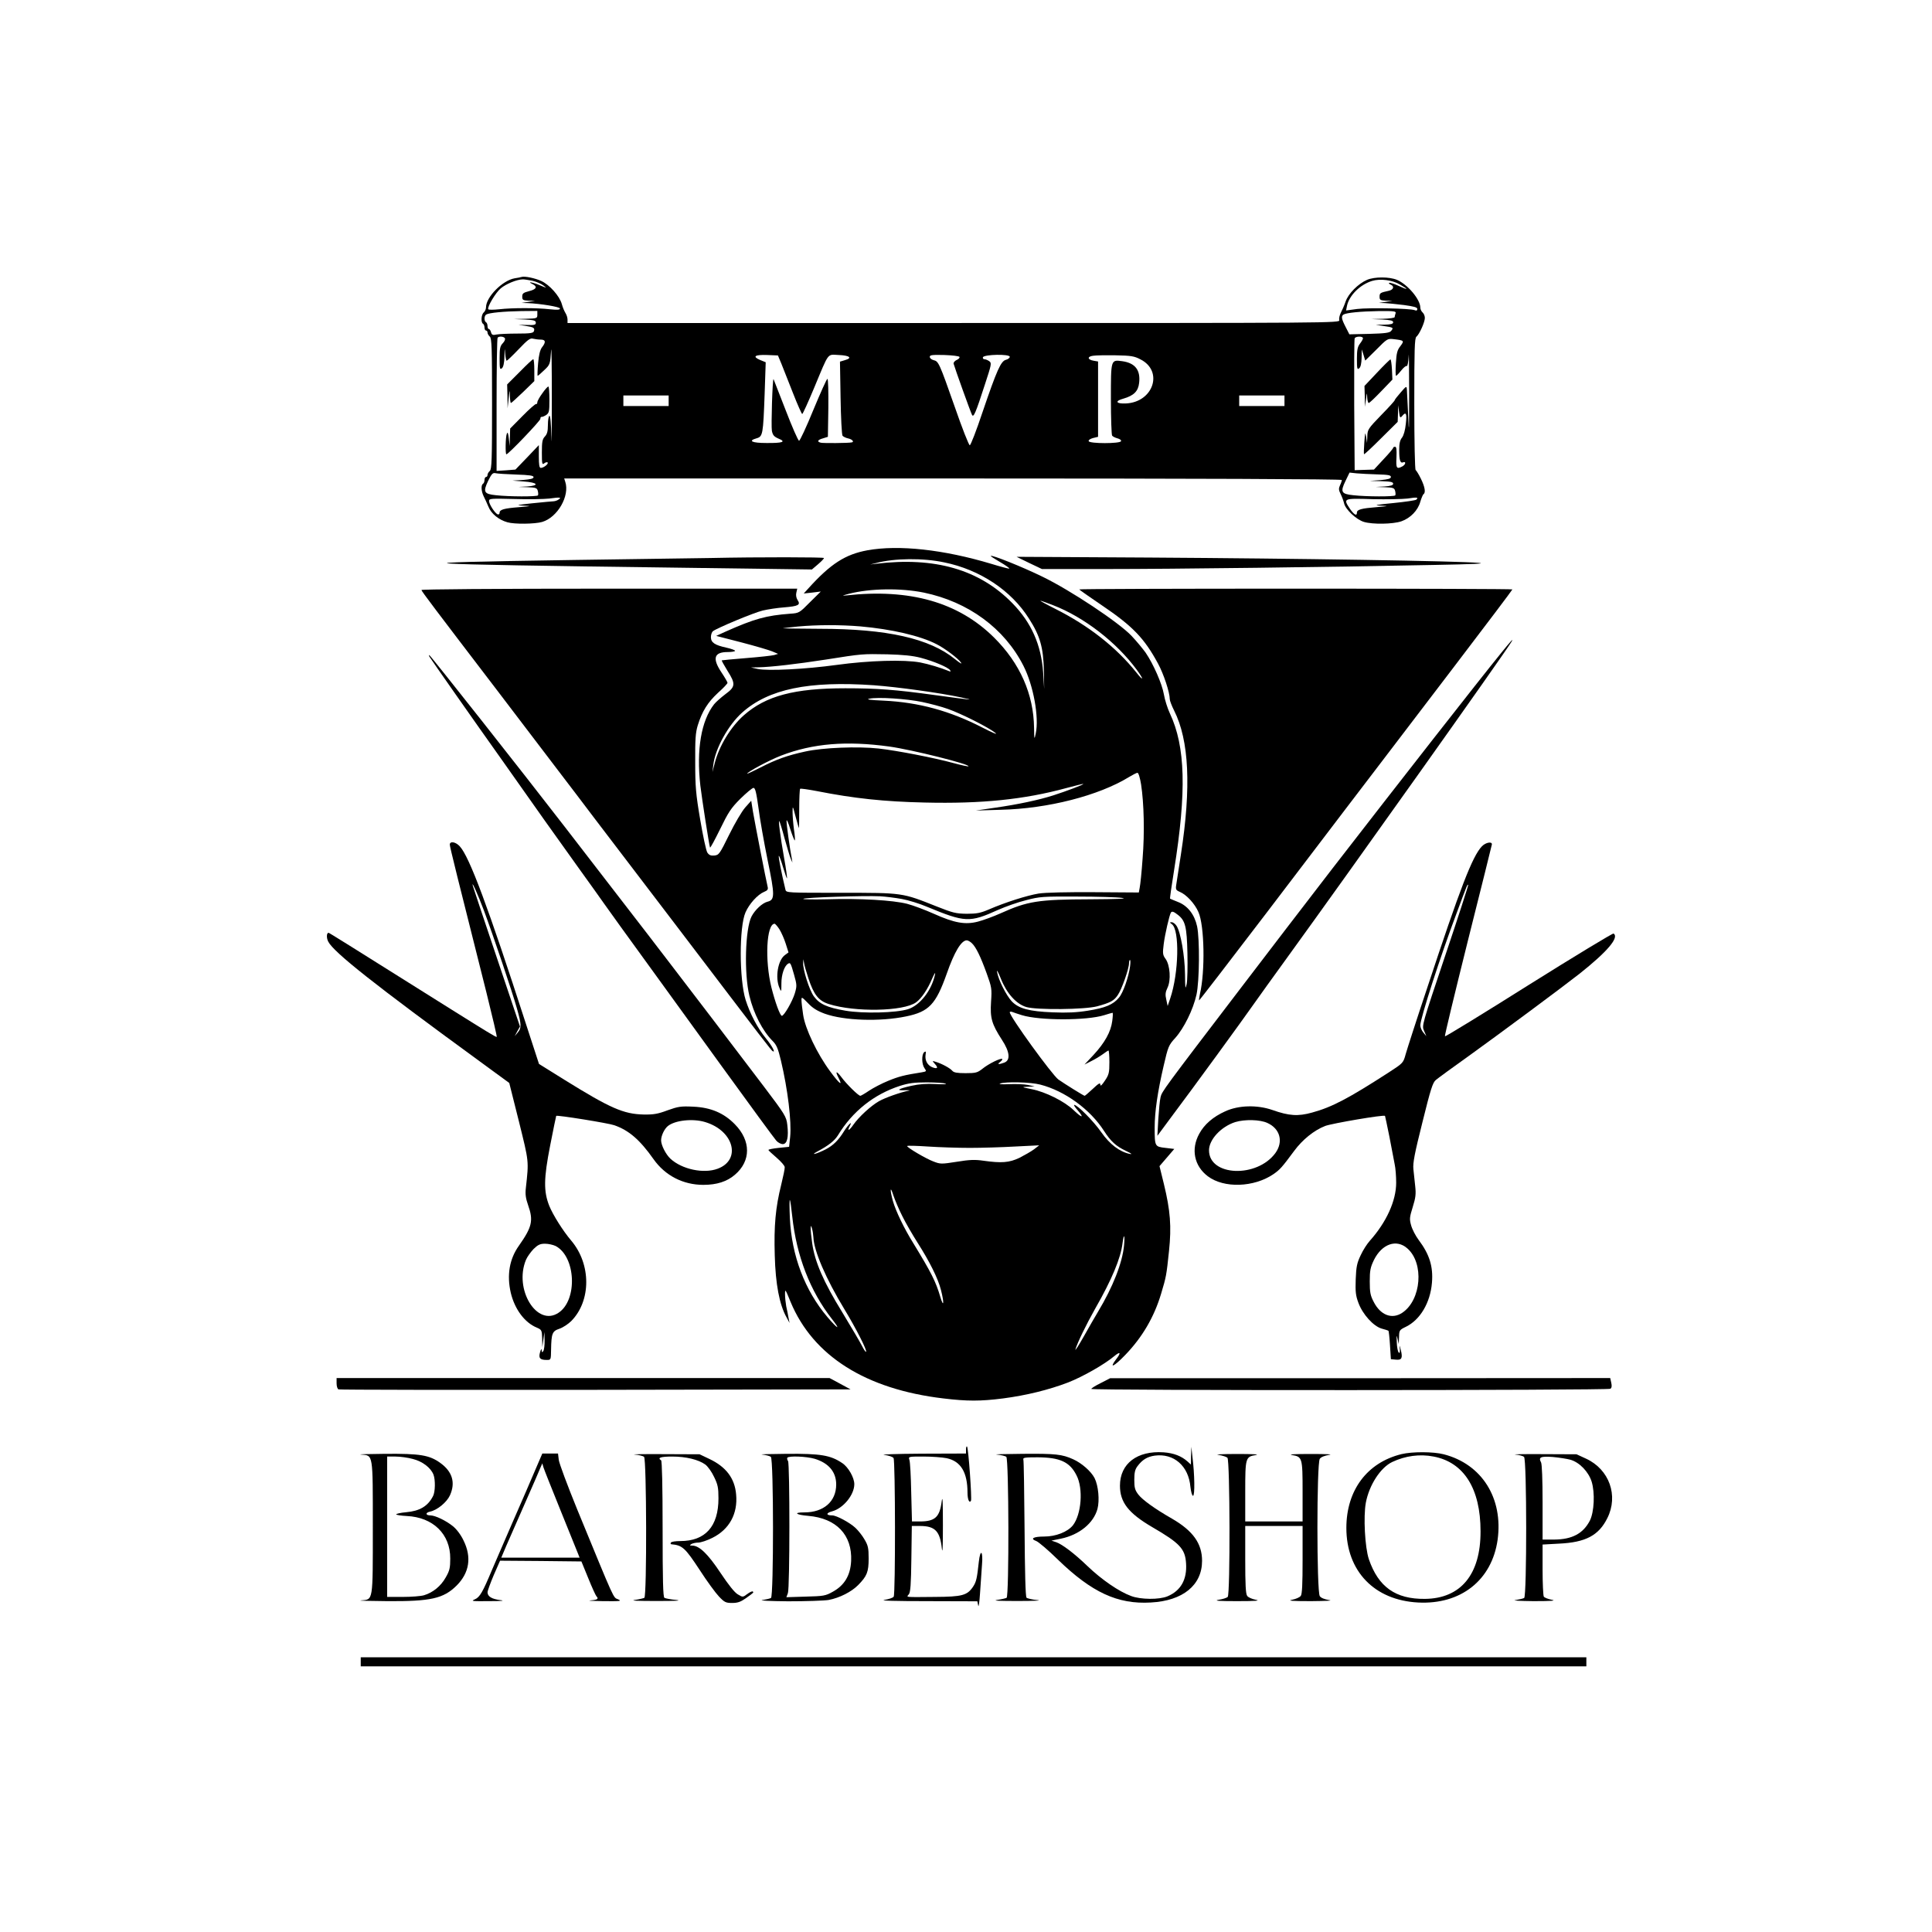 <?xml version="1.0" standalone="no"?>
<!DOCTYPE svg PUBLIC "-//W3C//DTD SVG 20010904//EN"
 "http://www.w3.org/TR/2001/REC-SVG-20010904/DTD/svg10.dtd">
<svg version="1.0" xmlns="http://www.w3.org/2000/svg"
 width="1280pt" height="1280pt" viewBox="0 0 1280 1280"
 preserveAspectRatio="xMidYMid meet">
<g transform="translate(0,1280) scale(0.1,-0.1)"
fill="#000000" stroke="none">
<path d="M3455 10965 c-5 -2 -26 -6 -46 -9 -80 -14 -189 -124 -189 -192 0 -12
-7 -27 -15 -34 -17 -14 -20 -66 -5 -75 6 -3 10 -15 10 -26 0 -10 5 -19 10 -19
6 0 10 -6 10 -14 0 -7 7 -19 15 -26 13 -11 15 -73 15 -445 0 -372 -2 -434 -15
-445 -8 -7 -15 -19 -15 -26 0 -8 -4 -14 -10 -14 -5 0 -10 -9 -10 -19 0 -11 -4
-23 -10 -26 -14 -9 -12 -49 4 -82 8 -15 22 -47 32 -70 18 -46 68 -87 125 -103
47 -14 183 -12 231 2 102 30 184 173 153 266 l-7 22 2576 0 c1626 0 2576 -4
2576 -10 0 -5 -5 -21 -12 -35 -10 -22 -9 -32 4 -58 9 -18 19 -45 23 -62 9 -40
81 -108 132 -123 58 -17 190 -15 247 4 60 21 110 72 126 130 7 24 17 47 21 50
16 10 9 49 -17 102 -14 29 -30 54 -35 58 -5 3 -9 188 -9 438 0 361 2 436 14
445 20 17 56 96 56 125 0 13 -7 29 -15 36 -8 7 -15 21 -15 32 0 54 -84 154
-155 184 -51 21 -148 21 -198 0 -59 -26 -124 -91 -142 -144 -9 -26 -24 -60
-32 -75 -8 -16 -13 -37 -10 -48 5 -19 -31 -19 -2554 -19 l-2559 0 0 23 c0 12
-6 31 -13 42 -7 11 -19 38 -25 61 -15 53 -81 127 -135 152 -41 19 -111 34
-132 27z m72 -25 c26 -6 59 -20 73 -31 25 -19 24 -19 -23 1 -50 21 -89 27 -49
8 35 -17 26 -35 -23 -47 -38 -10 -45 -15 -45 -36 0 -22 4 -25 43 -27 l42 -1
-45 -7 -45 -7 39 -1 c89 -4 216 -25 216 -36 0 -9 -18 -10 -67 -5 -87 10 -249
10 -336 0 -38 -4 -70 -4 -72 0 -9 14 49 111 83 139 35 29 105 58 144 59 9 1
39 -4 65 -9z m5748 -25 c61 -35 56 -39 -11 -8 -30 14 -58 22 -61 19 -3 -3 2
-8 11 -12 25 -10 19 -33 -11 -40 -59 -13 -63 -15 -63 -40 0 -21 5 -24 43 -26
l42 -1 -45 -7 -45 -7 39 -1 c22 -1 79 -7 128 -13 66 -9 88 -15 88 -26 0 -10
-6 -13 -17 -8 -30 12 -304 17 -381 8 l-74 -10 6 30 c14 69 87 142 167 166 53
16 134 6 184 -24z m-5715 -200 c0 -24 -2 -25 -77 -27 l-78 -2 73 -3 c60 -3 72
-7 72 -21 0 -14 -9 -17 -57 -15 l-58 1 47 -7 c54 -8 63 -14 55 -36 -5 -12 -26
-15 -110 -15 -58 0 -119 -3 -136 -6 -27 -6 -33 -3 -38 15 -3 11 -9 21 -14 21
-5 0 -9 9 -9 19 0 11 -4 23 -10 26 -14 8 -13 42 1 51 19 12 118 21 232 23
l107 1 0 -25z m5686 9 c-3 -9 -6 -20 -6 -25 0 -5 -35 -10 -77 -11 l-78 -2 73
-3 c55 -3 72 -7 72 -18 0 -11 -14 -15 -57 -16 l-58 -1 53 -8 c63 -9 66 -11 49
-32 -10 -13 -38 -17 -145 -20 l-132 -3 -25 49 c-28 54 -30 71 -14 82 20 12
113 21 233 23 104 1 117 -1 112 -15z m-5901 -165 c4 -6 -2 -21 -14 -33 -18
-19 -21 -35 -21 -100 0 -69 2 -77 15 -66 10 8 16 34 17 79 1 56 2 59 5 19 2
-27 7 -48 10 -48 3 0 39 34 79 76 61 64 77 76 96 70 13 -3 35 -6 51 -6 32 0
35 -17 8 -51 -13 -17 -21 -50 -26 -106 -4 -46 -5 -83 -3 -83 3 0 22 17 44 38
38 36 39 39 45 127 3 50 5 -92 5 -315 0 -223 -2 -338 -3 -257 -2 93 -7 146
-13 142 -6 -3 -10 -31 -10 -61 0 -41 -5 -60 -20 -76 -17 -18 -20 -36 -20 -106
0 -75 2 -83 15 -72 9 7 19 10 23 6 8 -9 -26 -36 -45 -36 -10 0 -13 20 -13 76
l0 75 -77 -81 -78 -81 -62 -5 -63 -4 0 438 c0 241 3 442 7 445 10 11 41 8 48
-4z m5685 0 c0 -6 -9 -22 -20 -36 -16 -21 -20 -41 -20 -101 0 -65 2 -73 15
-62 10 8 15 32 16 69 l1 56 12 -37 11 -37 74 73 c71 72 74 74 115 69 69 -8 71
-10 44 -46 -21 -26 -26 -47 -30 -114 -3 -46 -2 -83 1 -83 3 0 19 16 34 35 16
20 32 33 37 30 5 -3 11 27 13 67 1 40 3 -69 3 -242 0 -256 -1 -286 -6 -160 -4
85 -8 166 -9 180 -2 24 -4 23 -41 -20 -22 -25 -40 -48 -40 -52 0 -4 -40 -48
-90 -99 -85 -88 -90 -95 -91 -138 l-2 -46 -6 40 c-6 36 -7 32 -12 -35 -3 -41
-4 -77 -2 -79 2 -3 53 45 113 105 l110 109 2 55 1 55 6 -44 c5 -39 8 -42 20
-28 26 32 33 19 25 -50 -4 -42 -14 -77 -25 -92 -14 -17 -19 -40 -19 -82 0 -68
7 -90 26 -82 21 8 17 -15 -5 -27 -38 -20 -43 -13 -39 60 2 51 0 70 -9 70 -7 0
-13 -3 -13 -7 0 -5 -29 -39 -64 -76 l-63 -68 -64 -2 -64 -2 -3 430 c-1 237 0
436 3 443 5 15 55 16 55 1z m-3853 -169 c12 -30 47 -118 77 -195 30 -77 58
-139 61 -138 4 1 40 80 80 176 100 240 84 218 162 215 73 -3 92 -20 41 -34
l-33 -10 4 -239 c2 -132 8 -245 13 -252 5 -6 23 -15 39 -18 26 -6 40 -23 22
-26 -23 -5 -191 -6 -205 -2 -28 7 -21 19 15 29 l32 10 3 192 c1 106 -1 192 -6
192 -5 0 -46 -92 -93 -205 -46 -113 -89 -205 -95 -205 -6 0 -46 91 -89 203
-43 111 -79 203 -80 205 -7 8 -17 -311 -11 -343 6 -28 14 -38 44 -51 52 -21
29 -30 -80 -29 -96 0 -125 14 -66 31 42 12 44 24 54 296 l7 208 -37 15 c-54
23 -35 36 47 33 l71 -3 23 -55z m1180 45 c2 -6 -7 -15 -19 -20 -13 -6 -22 -17
-20 -25 6 -24 113 -323 122 -339 10 -19 24 12 85 201 44 134 46 143 29 155
-10 7 -24 13 -32 13 -7 0 -12 6 -10 13 7 19 178 23 178 3 0 -7 -12 -17 -26
-20 -33 -9 -59 -66 -155 -348 -40 -120 -78 -218 -84 -218 -6 0 -51 114 -99
253 -104 296 -108 303 -141 311 -14 4 -25 13 -25 22 0 12 16 14 97 12 53 -2
98 -7 100 -13z m1199 -16 c154 -78 85 -284 -97 -292 -66 -3 -75 16 -16 32 69
20 98 49 104 104 10 85 -26 132 -112 144 -76 10 -75 13 -75 -251 0 -127 4
-236 8 -242 4 -6 20 -14 35 -18 16 -4 27 -12 24 -19 -5 -17 -209 -17 -214 0
-3 7 10 16 29 21 l33 8 0 250 0 249 -29 5 c-42 7 -44 28 -4 33 18 3 85 4 149
3 102 -2 123 -5 165 -27z m-3126 -274 l0 -35 -150 0 -150 0 0 35 0 35 150 0
150 0 0 -35z m4080 0 l0 -35 -150 0 -150 0 0 35 0 35 150 0 150 0 0 -35z
m-5090 -489 c89 -3 115 -7 115 -17 0 -10 -20 -15 -70 -19 l-70 -4 74 -6 c93
-6 109 -27 24 -33 l-58 -3 61 -2 c54 -2 62 -5 67 -24 3 -12 4 -25 1 -30 -6 -9
-190 -9 -278 1 -80 8 -87 22 -52 95 23 47 31 55 49 51 12 -3 74 -7 137 -9z
m5705 1 c72 -2 90 -5 90 -17 0 -11 -17 -16 -70 -21 l-70 -5 78 -2 c60 -2 77
-5 77 -17 0 -10 -16 -15 -57 -18 l-58 -3 61 -2 c54 -2 62 -5 67 -24 3 -12 4
-25 1 -30 -6 -9 -190 -9 -278 1 -80 8 -87 22 -52 94 l27 56 47 -5 c26 -2 88
-6 137 -7z m-5425 -167 c-8 -6 -22 -10 -30 -11 -8 0 -71 -6 -140 -13 -107 -11
-116 -14 -65 -16 59 -3 58 -3 -25 -10 -101 -8 -130 -16 -130 -37 0 -8 -6 -13
-12 -11 -18 6 -58 67 -58 89 0 16 12 17 168 13 92 -3 196 -1 232 3 69 10 84 8
60 -7z m5684 0 c-5 -5 -74 -15 -154 -23 -115 -11 -132 -15 -85 -17 59 -3 58
-3 -25 -10 -100 -8 -130 -16 -130 -36 0 -25 -18 -15 -45 23 -48 72 -47 72 148
66 94 -2 199 0 232 4 64 10 74 8 59 -7z"/>
<path d="M3443 10336 l-83 -83 2 -79 1 -79 7 65 c6 60 7 62 8 18 1 -27 4 -48
7 -48 3 0 39 33 80 72 l75 73 0 72 c0 40 -3 73 -7 73 -5 0 -45 -38 -90 -84z"/>
<path d="M3593 10194 c-18 -24 -33 -51 -33 -59 0 -8 -4 -14 -9 -12 -5 1 -46
-35 -90 -80 l-81 -82 -2 -58 -1 -58 -6 50 c-4 36 -8 45 -13 32 -9 -21 -11
-137 -3 -137 13 0 225 222 225 235 0 8 3 14 8 13 4 -1 17 4 30 12 20 14 22 23
22 102 0 49 -3 88 -7 87 -5 0 -23 -20 -40 -45z"/>
<path d="M9123 10331 l-83 -88 2 -69 1 -69 7 50 c6 46 7 47 8 13 1 -21 6 -38
10 -38 5 0 42 35 83 78 l74 77 -3 68 c-2 37 -7 67 -10 66 -4 -1 -44 -40 -89
-88z"/>
<path d="M5746 9154 c-146 -27 -243 -89 -391 -253 l-30 -33 56 6 57 7 -72 -71
c-70 -71 -72 -72 -131 -76 -159 -12 -236 -33 -431 -120 l-59 -27 167 -43 c92
-24 184 -51 205 -60 l38 -16 -26 -8 c-15 -4 -98 -13 -185 -20 -88 -7 -160 -14
-162 -15 -2 -2 15 -32 37 -68 56 -88 54 -107 -13 -156 -29 -22 -63 -52 -75
-67 -85 -109 -118 -299 -91 -539 10 -84 57 -388 64 -410 2 -5 31 49 66 120 55
113 72 140 135 203 40 39 79 72 87 72 12 0 19 -31 33 -132 9 -73 37 -230 61
-348 48 -232 48 -262 -1 -274 -35 -9 -83 -54 -106 -98 -42 -82 -50 -379 -14
-526 28 -117 87 -232 154 -299 26 -26 36 -50 55 -130 45 -189 71 -403 61 -505
l-7 -66 -69 -7 c-38 -4 -69 -10 -68 -14 0 -3 25 -26 54 -51 29 -25 54 -53 54
-63 1 -10 -10 -62 -23 -115 -38 -152 -49 -273 -43 -470 5 -190 31 -325 77
-408 l21 -39 -7 35 c-3 19 -10 53 -15 75 -4 22 -8 58 -8 80 0 38 2 35 37 -51
149 -358 498 -578 1012 -639 158 -19 246 -19 395 0 154 20 304 57 432 106 97
38 241 120 305 174 41 34 47 24 13 -20 -50 -66 -15 -50 60 28 113 117 192 252
238 407 33 110 35 119 52 282 17 163 9 267 -34 444 l-29 118 49 57 49 57 -59
7 c-70 8 -71 9 -71 135 0 103 19 235 60 411 29 125 32 134 77 183 57 64 118
187 140 286 20 92 22 367 4 453 -17 78 -62 136 -126 161 -28 11 -51 21 -53 22
-2 1 10 87 27 191 83 520 75 817 -28 1036 -16 34 -34 91 -40 127 -12 69 -69
200 -121 276 -18 25 -59 75 -93 111 -84 89 -404 302 -592 393 -131 64 -333
145 -341 137 -2 -2 26 -20 62 -41 36 -21 63 -40 61 -43 -3 -2 -56 12 -118 31
-316 95 -614 128 -823 90z m510 -80 c236 -48 444 -186 561 -372 74 -115 95
-191 99 -342 l2 -125 -7 110 c-13 184 -78 330 -204 459 -218 223 -514 308
-902 261 l-40 -5 40 10 c123 32 310 34 451 4z m-136 -200 c295 -61 535 -237
661 -486 66 -130 104 -340 81 -448 -9 -43 -10 -41 -11 37 -3 224 -93 428 -265
599 -236 234 -558 326 -981 279 -30 -3 -25 -1 19 11 141 36 343 39 496 8z
m858 -84 c204 -79 419 -245 553 -427 48 -65 47 -81 -1 -20 -135 169 -317 312
-540 424 -58 29 -101 53 -97 53 4 0 42 -13 85 -30z m-1278 -140 c205 -18 397
-62 505 -118 54 -27 143 -94 162 -122 9 -13 -9 -2 -40 23 -168 137 -450 201
-895 201 -138 1 -249 2 -244 4 4 1 48 6 97 11 128 12 282 12 415 1z m400 -208
c87 -23 184 -64 195 -83 6 -9 3 -10 -11 -4 -51 21 -131 45 -187 56 -107 20
-341 13 -552 -16 -211 -29 -456 -41 -525 -27 l-45 10 51 1 c86 2 249 21 444
51 246 39 243 38 410 35 104 -3 166 -9 220 -23z m-310 -182 c160 -12 435 -50
575 -80 101 -22 86 -20 -172 15 -260 36 -383 45 -593 45 -337 0 -526 -50 -672
-179 -87 -77 -164 -204 -193 -318 l-15 -58 6 49 c13 107 99 263 191 345 175
156 440 211 873 181z m320 -111 c52 -11 129 -31 170 -46 87 -30 271 -123 315
-159 17 -14 -19 1 -85 35 -215 111 -423 168 -655 179 -92 4 -120 8 -95 13 55
12 245 0 350 -22z m-218 -295 c150 -21 538 -118 524 -131 -2 -2 -46 7 -97 21
-132 36 -375 83 -499 97 -138 15 -367 6 -485 -20 -119 -26 -192 -52 -297 -106
-49 -25 -88 -43 -88 -41 0 11 147 90 225 120 211 81 433 99 717 60z m1668
-251 c19 -124 24 -320 10 -491 -6 -87 -15 -173 -19 -192 l-6 -33 -295 2 c-187
1 -322 -2 -369 -9 -78 -13 -220 -58 -331 -106 -54 -23 -79 -28 -145 -28 -72 1
-92 6 -198 48 -231 92 -223 91 -635 91 -355 0 -363 0 -368 20 -26 107 -49 225
-44 225 3 0 16 -34 28 -76 13 -42 24 -75 26 -73 2 2 -6 63 -19 134 -26 147
-39 252 -32 245 3 -3 19 -54 35 -115 17 -60 35 -121 41 -135 l11 -25 -4 26
c-13 64 -36 231 -35 251 0 13 12 -12 25 -56 14 -43 27 -76 30 -74 2 3 0 36 -6
74 -5 38 -9 89 -9 114 0 44 1 43 20 -30 11 -41 21 -76 22 -77 1 -1 2 56 2 127
0 71 3 131 6 134 3 3 52 -4 110 -15 248 -49 447 -70 715 -76 377 -9 660 20
939 96 60 16 111 29 112 27 4 -4 -113 -48 -197 -75 -96 -31 -238 -61 -385 -82
l-130 -19 165 5 c312 7 650 94 850 217 25 15 50 28 56 28 7 0 17 -34 24 -77z
m-1585 -759 c44 -8 118 -31 165 -51 254 -105 283 -107 473 -21 48 21 131 51
185 64 91 24 111 25 337 24 132 0 267 -4 300 -9 39 -5 -33 -8 -210 -9 -347 -1
-416 -12 -596 -93 -47 -21 -115 -46 -150 -55 -84 -22 -156 -9 -292 52 -56 25
-135 55 -177 66 -94 24 -314 37 -532 30 -90 -2 -160 -1 -156 3 9 9 403 22 508
17 36 -2 101 -10 145 -18z m1830 -106 c48 -38 58 -78 62 -253 2 -88 0 -180 -5
-205 -9 -39 -10 -31 -11 65 -1 119 -29 281 -56 321 -8 13 -23 24 -32 24 -15 0
-15 -1 1 -13 52 -38 46 -324 -11 -492 l-17 -50 -9 42 c-8 33 -6 50 8 79 24 50
17 148 -12 190 -20 27 -21 37 -13 100 8 64 37 189 47 207 7 12 19 8 48 -15z
m-2641 -95 c13 -21 32 -64 42 -96 l18 -57 -23 -17 c-47 -33 -67 -149 -37 -218
12 -29 13 -28 13 30 0 58 19 115 44 130 15 10 18 5 40 -73 19 -67 19 -75 5
-123 -16 -53 -71 -149 -86 -149 -12 0 -45 92 -69 187 -45 182 -33 422 21 423
4 0 19 -17 32 -37z m1276 -93 c27 -27 56 -86 97 -199 33 -92 35 -100 29 -188
-7 -107 4 -147 72 -252 52 -79 58 -135 16 -151 -37 -14 -51 -12 -28 4 10 8 17
17 14 20 -9 8 -89 -31 -130 -64 -34 -27 -45 -30 -113 -30 -56 0 -78 4 -88 16
-14 17 -69 47 -109 59 -25 8 -25 8 -6 -14 24 -26 17 -35 -17 -22 -32 13 -50
45 -45 82 4 23 2 26 -9 18 -18 -15 -17 -80 2 -106 15 -21 14 -22 -22 -28 -109
-17 -149 -27 -219 -56 -42 -17 -99 -47 -126 -65 -28 -19 -54 -34 -58 -34 -13
0 -92 78 -125 123 -33 44 -44 43 -20 -3 31 -60 7 -42 -55 42 -86 116 -166 283
-179 375 -6 39 -11 83 -11 97 0 23 2 22 43 -20 31 -33 60 -51 111 -70 128 -46
366 -54 539 -18 151 31 197 79 269 282 51 146 97 222 133 222 8 0 24 -9 35
-20z m-1084 -232 c36 -109 68 -149 135 -170 173 -55 494 -49 578 11 36 26 76
85 107 158 14 32 22 45 19 28 -22 -106 -100 -206 -179 -231 -79 -25 -299 -30
-415 -10 -122 21 -172 44 -209 95 -30 41 -73 177 -71 222 l2 24 4 -25 c2 -14
15 -60 29 -102z m2131 80 c-10 -73 -46 -176 -74 -208 -38 -46 -91 -68 -205
-86 -73 -12 -139 -15 -233 -11 -157 6 -226 25 -272 73 -36 39 -88 141 -97 194
-4 20 7 1 25 -44 39 -98 102 -168 169 -188 70 -20 387 -17 469 5 88 24 112 37
137 75 26 37 74 175 74 210 0 12 3 22 6 22 4 0 4 -19 1 -42z m-716 -324 c118
-36 428 -36 544 0 28 9 53 16 56 16 3 0 2 -24 -2 -54 -9 -72 -50 -145 -124
-225 l-60 -64 45 23 c25 12 59 33 77 46 17 13 34 24 37 24 3 0 6 -35 6 -77 0
-70 -3 -83 -30 -123 -20 -30 -30 -39 -30 -26 0 15 -11 9 -50 -28 -27 -25 -51
-46 -54 -46 -6 0 -134 80 -174 108 -42 31 -322 417 -322 445 0 5 8 6 18 2 9
-4 38 -13 63 -21z m-506 -453 c11 -5 -18 -6 -66 -3 -61 3 -109 0 -162 -12 -89
-20 -105 -32 -39 -29 26 1 36 -1 22 -3 -55 -11 -157 -47 -197 -70 -54 -31
-133 -104 -168 -154 -29 -42 -45 -48 -25 -10 21 39 -8 12 -37 -33 -38 -62 -73
-96 -123 -122 -59 -30 -108 -43 -55 -14 74 39 115 72 137 108 96 158 238 271
411 327 57 18 94 23 177 23 58 0 114 -4 125 -8z m628 -7 c162 -42 329 -163
421 -306 45 -70 80 -102 146 -133 36 -17 45 -24 25 -20 -67 14 -132 63 -189
144 -50 72 -158 181 -179 181 -5 0 5 -16 23 -36 46 -53 29 -53 -27 1 -60 58
-186 121 -278 139 -68 14 -69 14 -25 16 l45 2 -45 10 c-25 5 -81 7 -125 5 -44
-2 -71 0 -60 4 36 14 204 10 268 -7z m-468 -419 c77 0 212 4 300 9 l160 8 -35
-27 c-19 -14 -63 -39 -96 -56 -68 -32 -118 -36 -239 -19 -55 8 -91 7 -176 -7
-102 -16 -109 -16 -155 2 -49 18 -174 92 -174 102 0 4 62 2 138 -3 75 -5 200
-9 277 -9z m-447 -452 c22 -45 68 -124 101 -176 81 -127 136 -238 155 -313 22
-85 19 -123 -4 -47 -30 103 -61 163 -180 358 -61 98 -115 211 -134 277 -21 75
-19 108 3 38 10 -30 36 -92 59 -137z m-729 -3 c28 -260 118 -494 263 -679 61
-78 39 -68 -30 13 -150 177 -237 406 -249 656 -3 69 -3 123 0 120 3 -3 10 -52
16 -110z m140 -137 c3 -89 82 -274 206 -478 77 -127 151 -273 143 -281 -3 -3
-15 15 -27 39 -12 24 -71 124 -131 223 -124 201 -182 335 -199 457 -6 43 -11
88 -10 100 1 20 2 20 9 -3 4 -14 8 -39 9 -57z m2058 -55 c-11 -115 -74 -275
-172 -438 -18 -30 -61 -104 -95 -165 -34 -60 -59 -99 -55 -85 13 44 70 162
131 270 110 192 169 334 181 433 9 70 17 57 10 -15z"/>
<path d="M4705 9103 c-66 -1 -473 -7 -905 -13 -1262 -19 -1155 -27 692 -51
l887 -12 40 34 c22 19 40 37 40 42 1 6 -427 7 -754 0z"/>
<path d="M6819 9070 l84 -40 426 0 c440 0 1499 13 2166 27 270 5 357 9 300 14
-128 12 -1203 29 -2170 35 l-890 5 84 -41z"/>
<path d="M2792 8891 c3 -11 93 -130 498 -660 146 -191 328 -431 405 -532 77
-101 190 -249 250 -329 61 -80 306 -401 545 -715 587 -772 619 -813 629 -819
22 -14 -4 35 -45 85 -55 67 -105 163 -134 254 -43 138 -43 484 -1 580 25 57
80 118 123 136 23 9 28 17 24 33 -11 45 -85 425 -97 496 l-12 75 -40 -45 c-22
-25 -69 -105 -106 -180 -63 -128 -68 -135 -98 -138 -24 -2 -35 2 -47 20 -8 13
-29 111 -47 218 -29 170 -33 219 -33 380 -1 152 2 196 17 245 29 93 66 152
134 215 35 31 63 61 63 66 0 5 -18 36 -40 69 -62 93 -50 135 41 135 27 0 49 4
49 8 0 5 -26 14 -57 21 -78 17 -103 34 -103 70 0 16 6 33 13 39 27 21 271 123
330 137 34 8 98 18 142 21 95 8 111 16 89 49 -9 14 -12 33 -8 49 l6 26 -1247
0 c-773 0 -1245 -4 -1243 -9z"/>
<path d="M7150 8895 c0 -2 67 -49 148 -104 206 -139 283 -219 374 -387 38 -70
78 -192 78 -236 0 -10 13 -44 29 -76 99 -196 114 -507 45 -952 -14 -91 -28
-181 -31 -201 -5 -32 -2 -37 24 -48 43 -18 99 -78 123 -134 40 -89 45 -394 10
-542 -5 -22 -7 -41 -6 -43 2 -1 203 260 447 580 244 321 477 626 516 678 40
52 133 174 206 270 73 96 307 403 520 682 213 279 387 510 387 513 0 3 -646 5
-1435 5 -789 0 -1435 -2 -1435 -5z"/>
<path d="M9948 8477 c-160 -197 -673 -853 -1118 -1428 -278 -361 -345 -449
-601 -784 -523 -685 -531 -696 -540 -734 -5 -20 -11 -85 -15 -146 l-6 -110 74
100 c182 243 474 644 579 793 14 21 109 152 210 292 429 592 1435 2008 1483
2088 17 28 -3 7 -66 -71z"/>
<path d="M2846 8448 c13 -21 276 -397 483 -688 107 -151 233 -329 279 -395 47
-66 148 -208 225 -315 77 -107 153 -213 168 -235 24 -34 150 -210 372 -515 30
-41 211 -291 402 -555 191 -264 357 -490 368 -502 11 -13 31 -23 43 -23 29 0
40 46 30 128 -6 53 -14 67 -154 252 -145 192 -561 737 -652 855 -26 33 -77
101 -115 150 -38 50 -161 209 -274 355 -112 146 -239 309 -280 363 -284 368
-891 1137 -897 1137 -3 0 -2 -6 2 -12z"/>
<path d="M2980 7204 c0 -14 52 -223 243 -981 40 -161 71 -293 68 -293 -9 0
-64 34 -299 181 -678 426 -811 509 -815 509 -14 0 -15 -35 -2 -59 36 -70 307
-285 1005 -794 l194 -142 64 -255 c67 -271 66 -258 46 -440 -5 -42 -1 -69 15
-115 36 -102 26 -144 -61 -268 -63 -88 -81 -195 -54 -312 26 -109 92 -198 173
-231 32 -14 33 -17 35 -72 l1 -57 7 50 7 50 1 -55 c1 -30 -3 -62 -8 -70 -8
-12 -10 -12 -11 5 0 12 -5 7 -11 -14 -11 -39 -1 -51 45 -51 27 0 27 1 28 68 2
109 8 123 56 139 23 8 58 31 78 51 132 134 132 376 0 532 -56 66 -121 170
-146 231 -38 96 -37 181 6 400 21 107 39 195 40 196 4 7 346 -48 385 -62 97
-34 169 -96 260 -225 77 -109 196 -170 330 -170 89 0 157 22 209 67 107 91
107 225 0 334 -73 75 -160 112 -276 117 -82 4 -100 1 -170 -24 -64 -24 -92
-29 -158 -28 -134 3 -221 41 -527 231 l-167 104 -87 267 c-250 773 -374 1106
-438 1175 -27 30 -66 36 -66 11z m226 -436 c61 -164 189 -542 219 -650 30
-105 31 -129 5 -159 l-20 -24 17 32 18 32 -154 458 c-85 252 -156 465 -158
473 -13 46 33 -55 73 -162z m1466 -1402 c190 -57 241 -250 83 -309 -93 -35
-237 -4 -313 66 -31 29 -62 90 -62 122 0 30 21 75 44 94 47 39 166 52 248 27z
m-991 -821 c134 -70 147 -357 20 -442 -143 -97 -298 155 -216 351 8 19 31 51
50 71 29 28 43 35 76 35 22 0 53 -7 70 -15z"/>
<path d="M9818 7193 c-63 -66 -143 -273 -364 -943 -69 -206 -132 -402 -141
-434 -16 -59 -17 -59 -112 -121 -268 -173 -376 -230 -508 -266 -93 -26 -153
-22 -263 17 -101 35 -225 32 -313 -9 -80 -36 -139 -87 -172 -149 -56 -102 -33
-213 57 -281 107 -81 306 -74 435 14 43 30 55 43 138 155 54 73 130 135 204
164 44 17 389 76 397 67 1 -1 14 -63 29 -137 14 -74 30 -157 35 -183 6 -26 10
-82 10 -123 0 -120 -65 -262 -175 -385 -18 -20 -45 -62 -60 -95 -24 -50 -30
-75 -33 -159 -3 -84 0 -109 18 -157 28 -76 99 -154 153 -170 23 -6 44 -13 46
-15 2 -2 7 -45 10 -95 l6 -93 33 -3 c39 -4 46 10 33 63 -9 36 -10 36 -7 7 2
-22 -1 -29 -7 -23 -6 6 -12 36 -13 68 -2 48 -1 52 5 23 l8 -35 2 47 c1 45 3
47 46 68 94 46 161 159 172 291 9 108 -16 188 -88 284 -21 28 -43 71 -50 97
-12 42 -10 54 11 122 19 61 22 85 16 138 -4 34 -9 86 -12 113 -4 40 8 103 60
310 54 218 68 263 89 280 13 11 111 83 218 159 221 159 630 463 734 545 184
146 265 241 225 266 -5 3 -258 -150 -561 -340 -303 -191 -553 -344 -556 -341
-3 3 66 288 152 633 87 345 158 632 159 638 3 22 -41 14 -66 -12z m-243 -724
c-155 -463 -156 -464 -140 -499 l15 -35 -20 24 c-11 13 -20 34 -20 48 0 46
132 455 240 742 73 197 72 193 77 188 2 -2 -66 -213 -152 -468z m-1178 -1109
c84 -38 107 -124 53 -199 -122 -167 -440 -155 -440 18 0 71 80 157 174 187 63
19 164 17 213 -6z m927 -831 c112 -98 93 -341 -33 -426 -68 -46 -145 -17 -190
72 -22 42 -26 63 -26 135 0 73 4 93 28 143 53 106 149 140 221 76z"/>
<path d="M2230 3635 c0 -20 6 -38 13 -40 6 -3 773 -4 1702 -3 l1690 3 -70 38
-69 37 -1633 0 -1633 0 0 -35z"/>
<path d="M7293 3637 c-35 -17 -63 -35 -63 -39 0 -11 3422 -10 3439 1 9 6 11
18 6 40 l-7 31 -1656 -1 -1657 0 -62 -32z"/>
<path d="M6400 3197 l0 -27 -297 -1 c-164 -1 -274 -5 -245 -8 30 -4 57 -13 62
-21 12 -19 13 -900 1 -918 -4 -8 -33 -17 -62 -22 -33 -5 74 -8 281 -8 l335 -1
6 -28 c3 -15 8 21 12 82 4 61 10 145 13 188 8 92 -11 109 -21 20 -12 -111 -17
-133 -38 -165 -39 -58 -72 -67 -252 -68 -208 -2 -190 -3 -174 17 11 12 15 68
17 235 l3 218 54 0 c100 0 133 -34 145 -150 5 -40 7 19 7 155 0 155 -2 202 -8
158 -13 -104 -44 -133 -144 -133 l-53 0 -5 193 c-2 105 -7 202 -12 215 -7 22
-7 22 93 22 56 0 125 -5 154 -11 94 -20 138 -94 138 -229 0 -44 12 -72 23 -53
7 12 -17 351 -26 359 -4 4 -7 -5 -7 -19z"/>
<path d="M7891 3156 l-1 -59 -22 20 c-40 36 -91 56 -159 61 -175 12 -289 -75
-289 -221 0 -110 56 -182 213 -274 184 -107 219 -144 225 -241 7 -107 -35
-181 -123 -218 -55 -23 -178 -22 -241 2 -80 29 -195 108 -290 199 -86 83 -166
143 -205 157 l-33 11 63 13 c121 25 216 102 242 197 15 57 6 154 -19 204 -23
45 -86 100 -142 125 -73 33 -116 38 -335 36 -121 -1 -198 -3 -170 -5 27 -3 55
-9 62 -15 17 -14 19 -923 2 -934 -6 -3 -34 -10 -63 -14 -33 -5 16 -7 139 -7
106 0 163 3 128 6 -34 3 -67 11 -72 16 -7 7 -11 170 -13 455 -2 245 -5 452 -8
460 -4 13 10 15 95 15 147 -1 212 -30 257 -119 46 -88 33 -259 -24 -332 -35
-43 -112 -74 -190 -74 -72 0 -96 -14 -52 -30 15 -6 80 -61 143 -123 224 -217
396 -297 615 -284 213 11 340 115 340 276 0 115 -60 199 -200 280 -112 64
-195 124 -222 159 -23 30 -27 46 -27 98 0 48 5 69 21 90 32 43 65 63 114 70
127 17 225 -68 237 -208 4 -34 11 -58 17 -58 13 0 11 142 -4 260 l-7 65 -2
-59z"/>
<path d="M9285 3166 c-228 -56 -365 -240 -365 -489 0 -287 186 -479 475 -494
283 -15 489 148 527 415 38 276 -104 502 -357 567 -70 18 -209 18 -280 1z
m213 -16 c201 -38 311 -213 311 -495 1 -286 -131 -446 -369 -448 -194 -2 -308
79 -371 263 -26 78 -37 282 -20 374 22 117 97 233 175 270 87 41 182 54 274
36z"/>
<path d="M2392 3163 c81 -7 78 14 78 -483 0 -497 3 -476 -78 -483 -26 -2 52
-4 173 -5 289 -2 373 17 460 103 85 85 101 188 46 299 -18 38 -46 75 -71 95
-46 37 -115 70 -147 71 -34 0 -37 18 -4 25 48 10 111 62 132 108 38 84 16 157
-63 214 -73 53 -134 63 -368 61 -113 -1 -184 -3 -158 -5z m343 -29 c64 -16
119 -58 137 -104 13 -34 12 -114 -3 -142 -34 -67 -88 -99 -179 -107 -36 -3
-65 -10 -65 -14 0 -4 32 -9 70 -11 174 -8 289 -120 288 -282 0 -61 -4 -80 -30
-125 -32 -57 -84 -100 -144 -118 -20 -6 -83 -11 -140 -11 l-104 0 0 465 0 465
55 0 c31 0 83 -7 115 -16z"/>
<path d="M3547 3063 c-25 -60 -94 -218 -153 -353 -58 -135 -119 -274 -134
-310 -62 -148 -81 -182 -114 -196 -28 -12 -20 -13 94 -12 85 0 109 3 74 7 -56
7 -84 24 -84 52 0 9 19 61 41 113 l42 96 269 -2 270 -3 45 -110 c24 -60 49
-114 54 -120 17 -18 9 -24 -38 -28 -27 -2 11 -4 82 -5 116 -1 127 0 100 12
-34 15 -16 -24 -271 596 -64 157 -119 304 -122 328 l-5 42 -52 0 -52 0 -46
-107z m168 -273 c59 -146 111 -275 116 -287 l9 -23 -260 0 -259 0 33 78 c19
42 75 172 126 287 51 116 97 221 102 235 l11 25 7 -25 c4 -14 56 -144 115
-290z"/>
<path d="M4205 3163 c27 -2 55 -9 62 -15 17 -14 19 -923 2 -934 -6 -3 -34 -10
-63 -14 -33 -5 18 -7 144 -7 126 0 172 2 130 7 -36 3 -71 10 -78 14 -9 5 -12
116 -12 456 0 288 -4 451 -10 455 -27 17 -2 25 73 25 92 0 174 -20 220 -53 16
-12 43 -49 58 -82 25 -51 29 -72 29 -142 0 -186 -87 -283 -253 -283 -31 0 -59
-4 -62 -10 -3 -5 -3 -10 2 -11 74 -7 91 -22 189 -171 47 -73 105 -152 127
-175 37 -39 46 -43 88 -43 36 0 56 7 90 31 56 40 53 38 46 45 -3 3 -19 -4 -35
-16 -31 -23 -31 -23 -64 -3 -21 12 -61 62 -115 143 -83 125 -140 180 -187 180
-17 0 -18 2 -6 10 8 5 29 10 46 10 17 0 59 14 93 31 113 56 170 160 158 288
-9 107 -67 183 -177 235 l-65 31 -240 1 c-132 1 -218 -1 -190 -3z"/>
<path d="M5050 3163 c24 -3 50 -9 57 -15 19 -15 19 -923 1 -935 -7 -4 -33 -10
-58 -14 -25 -3 52 -7 171 -8 119 0 241 4 270 9 72 14 149 53 194 98 59 60 70
87 70 177 0 69 -4 86 -27 125 -14 25 -41 59 -60 77 -37 35 -126 83 -154 83
-42 0 -43 16 -1 27 74 20 147 109 147 180 0 43 -39 112 -79 139 -78 53 -143
64 -370 62 -113 -1 -186 -3 -161 -5z m348 -28 c92 -28 142 -87 142 -170 0
-113 -83 -185 -211 -185 -76 0 -57 -16 26 -23 187 -16 292 -127 284 -299 -5
-96 -44 -161 -122 -204 -48 -27 -61 -29 -180 -32 l-127 -4 10 27 c13 34 13
854 1 875 -6 8 -7 18 -5 22 9 14 128 9 182 -7z"/>
<path d="M8072 3161 c27 -4 54 -13 60 -19 17 -17 19 -905 2 -922 -6 -6 -33
-15 -60 -19 -35 -6 -1 -9 121 -9 125 0 158 3 125 9 -25 5 -51 16 -57 26 -10
12 -13 77 -13 240 l0 223 190 0 190 0 0 -223 c0 -163 -3 -228 -12 -240 -7 -10
-33 -21 -58 -26 -33 -6 0 -9 125 -9 101 1 150 3 121 7 -30 5 -54 14 -62 26
-21 28 -21 882 0 910 8 12 32 21 62 26 29 4 -20 6 -121 6 -102 0 -152 -2 -126
-7 69 -11 71 -17 71 -242 l0 -198 -190 0 -190 0 0 198 c0 225 2 231 71 242 26
5 -24 7 -126 7 -97 0 -150 -3 -123 -6z"/>
<path d="M10040 3163 c24 -2 50 -9 57 -15 19 -15 19 -923 1 -935 -7 -4 -33
-10 -58 -14 -25 -3 29 -6 120 -7 120 0 153 3 121 9 -25 5 -48 14 -53 21 -4 7
-8 88 -8 179 l0 166 108 6 c177 8 264 54 321 169 75 149 13 323 -141 394 l-63
29 -225 1 c-124 1 -205 -1 -180 -3z m364 -34 c60 -17 120 -79 141 -145 23 -74
17 -202 -12 -259 -45 -86 -118 -124 -235 -125 l-78 0 0 246 c0 152 -4 253 -10
265 -19 35 -3 42 79 36 42 -4 93 -12 115 -18z"/>
<path d="M2390 1790 l0 -30 4060 0 4060 0 0 30 0 30 -4060 0 -4060 0 0 -30z"/>
</g>
</svg>
